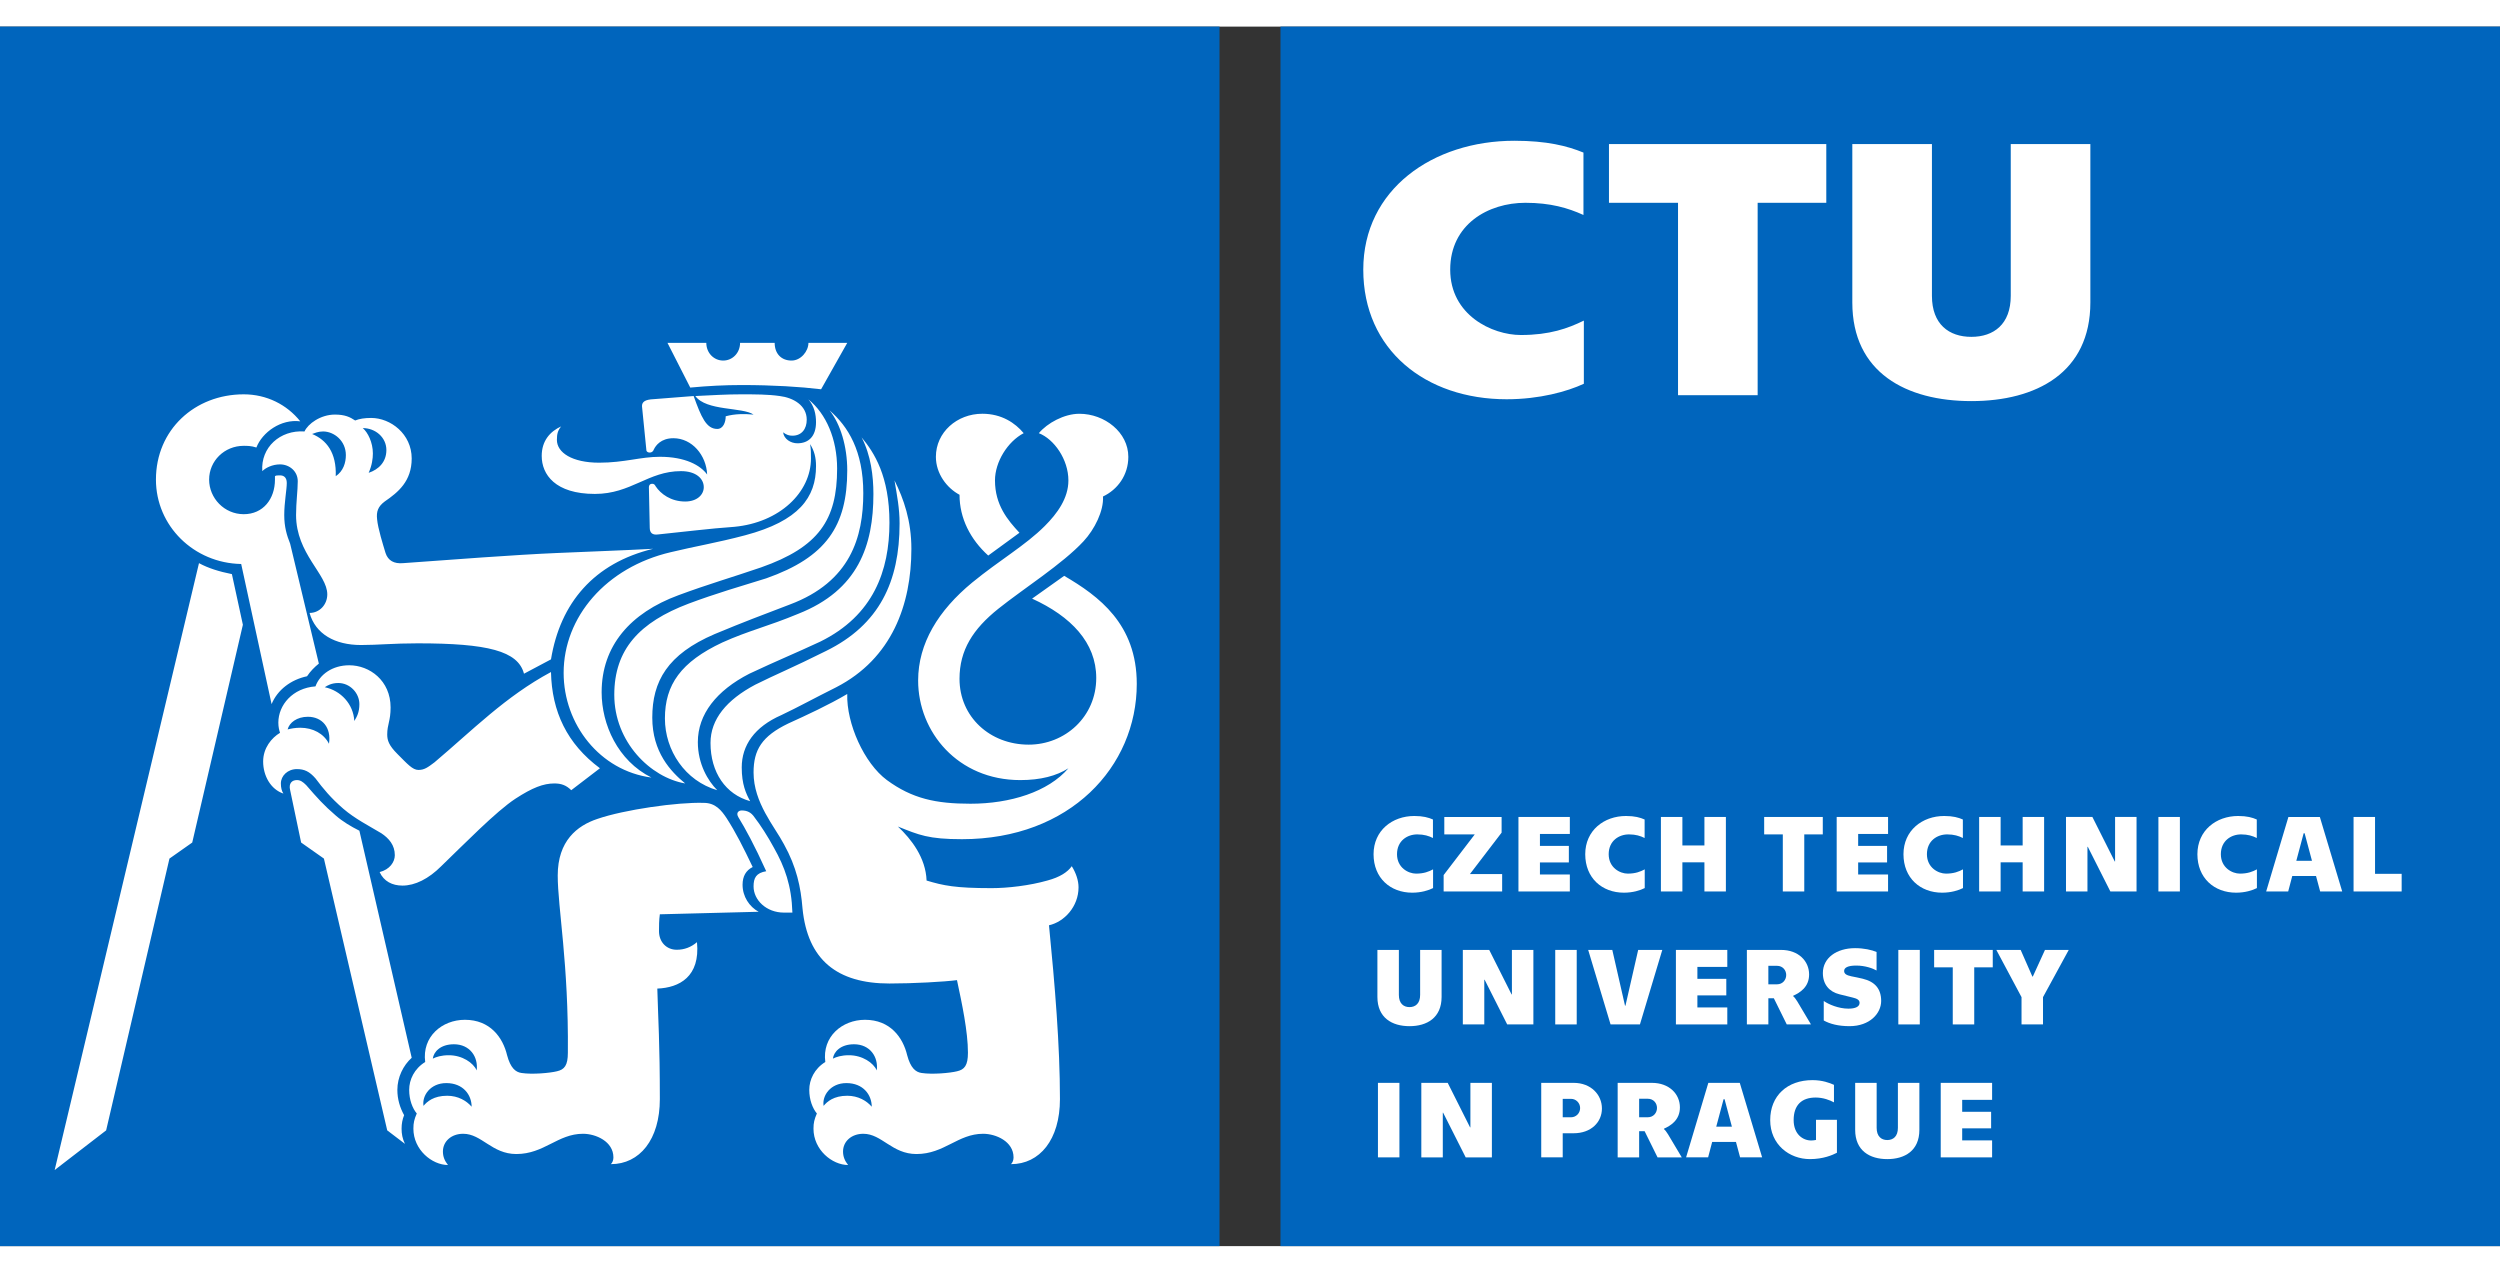 <?xml version="1.0" encoding="utf-8"?>
<!-- Generator: Adobe Illustrator 15.0.0, SVG Export Plug-In . SVG Version: 6.00 Build 0)  -->
<!DOCTYPE svg PUBLIC "-//W3C//DTD SVG 1.1//EN" "http://www.w3.org/Graphics/SVG/1.1/DTD/svg11.dtd">
<svg version="1.1" id="Layer_1" xmlns="http://www.w3.org/2000/svg" xmlns:xlink="http://www.w3.org/1999/xlink" x="0px"
     y="0px"
     width="110px" height="56px" viewBox="0 0 290.547 141.73" enable-background="new 0 0 290.547 141.73"
     xml:space="preserve">
<rect x="0" y="0" width="290.547" height="141.73" fill="#333333" stroke="none"/>
<g>
	<rect x="148.816" y="0.001" fill="#0065BD" width="141.73" height="141.729"/>
    <rect fill="#0065BD" width="141.73" height="141.73"/>
    <g>
		<path fill="#FFFFFF" d="M23.126,62.355c1.079,0.589,2.354,0.982,3.825,1.276l1.276,5.886l-5.886,25.31l-2.648,1.864l-7.358,31.587
			l-5.983,4.61L23.126,62.355z M28.031,62.454c-5.494-0.099-9.908-4.415-9.908-9.81c0-5.787,4.512-9.908,10.203-9.908
			c2.648,0,5.002,1.177,6.572,3.139c-2.256-0.294-4.415,1.276-5.101,3.042c-0.588-0.196-1.079-0.196-1.471-0.196
			c-2.257,0-4.022,1.766-4.022,3.924s1.766,4.022,4.022,4.022c2.256,0,3.629-1.767,3.629-4.022c0-0.098,0-0.293,0-0.392
			c0.098-0.099,0.295-0.099,0.589-0.099c0.392,0,0.785,0.197,0.785,0.883c0,0.785-0.294,2.256-0.294,3.728
			c0,1.374,0.294,2.354,0.687,3.335l3.335,13.93c-0.49,0.393-0.981,0.882-1.373,1.472c-1.864,0.393-3.433,1.569-4.12,3.237
			L28.031,62.454z M48.534,71.675c-2.844,0-4.611,0.196-6.573,0.196c-3.04,0-5.297-1.276-5.984-3.728c1.177,0,2.06-0.981,2.06-2.158
			c0-2.354-3.629-4.708-3.629-9.221c0-1.472,0.197-2.844,0.197-3.924c0-1.177-0.982-1.962-2.061-1.962
			c-0.883,0-1.668,0.393-2.061,0.785c-0.195-2.747,2.061-4.806,4.906-4.611c0.392-0.882,1.863-1.962,3.532-1.962
			c1.177,0,1.765,0.294,2.354,0.687c0.49-0.196,1.078-0.295,1.863-0.295c2.256,0,4.708,1.864,4.708,4.709
			c0,2.649-1.569,3.924-3.139,5.003c-0.785,0.588-0.98,1.177-0.882,2.06c0.098,1.08,0.687,2.944,0.982,3.924
			c0.293,0.883,0.98,1.276,2.06,1.177c5.396-0.393,13.144-0.98,17.853-1.177c4.416-0.195,7.556-0.294,11.185-0.49
			c-6.868,1.667-10.792,6.278-11.87,12.851l-3.139,1.667C60.208,72.558,56.676,71.675,48.534,71.675z M44.12,98.26
			c1.177-0.295,1.765-1.177,1.765-1.962c0-1.177-0.686-1.962-1.57-2.552c-1.47-0.882-3.04-1.667-4.414-2.844
			c-1.472-1.275-2.354-2.354-3.237-3.532c-0.688-0.784-1.275-1.079-2.158-1.079c-1.079,0-1.864,0.785-1.864,1.668
			c0,0.491,0.098,0.884,0.294,1.178c-1.471-0.491-2.354-2.061-2.354-3.729c0-1.569,0.981-2.746,1.962-3.335
			c-0.099-0.294-0.196-0.687-0.196-1.177c0-2.061,1.667-4.022,4.316-4.218c0.49-1.375,1.962-2.453,3.924-2.453
			c2.354,0,4.806,1.766,4.806,4.904c0,1.57-0.392,1.962-0.392,3.14c0,0.688,0.197,1.274,1.177,2.257
			c1.177,1.177,1.767,1.863,2.452,1.863c0.687,0,1.08-0.294,1.864-0.884c4.414-3.727,8.24-7.65,13.539-10.496
			c0.098,4.61,1.863,8.339,5.689,11.184l-3.334,2.551c-0.59-0.589-1.178-0.785-1.962-0.785c-1.277,0-2.552,0.491-4.514,1.766
			c-2.256,1.473-5.983,5.298-8.632,7.848c-1.472,1.473-3.042,2.257-4.512,2.257C45.592,99.829,44.61,99.339,44.12,98.26z
			 M35.781,80.21c-1.275,0-2.159,0.687-2.354,1.471c0.392-0.099,0.882-0.196,1.471-0.196c1.471,0,2.747,0.688,3.336,1.864
			C38.529,81.484,37.449,80.21,35.781,80.21z M45.002,128.277L37.645,96.69l-2.648-1.864l-1.275-6.082
			c-0.196-0.785,0.196-1.178,0.785-1.178c0.392,0,0.686,0.196,1.079,0.589c1.276,1.472,2.06,2.354,3.434,3.531
			c0.785,0.688,1.765,1.275,2.747,1.766l6.081,26.39c-0.98,0.882-1.667,2.256-1.667,3.727c0,1.079,0.294,2.061,0.785,2.943
			c-0.195,0.49-0.295,0.98-0.295,1.57c0,0.588,0.1,1.177,0.393,1.765L45.002,128.277z M40.196,49.798
			c0-1.667-1.374-2.747-2.649-2.747c-0.588,0-0.98,0.197-1.275,0.294c1.667,0.688,2.845,2.158,2.747,4.905
			C39.901,51.663,40.196,50.682,40.196,49.798z M41.766,78.738c0-1.275-1.08-2.452-2.452-2.452c-0.785,0-1.277,0.294-1.57,0.49
			c1.863,0.392,3.334,1.962,3.432,3.924C41.471,80.21,41.766,79.719,41.766,78.738z M44.905,49.211c0-1.472-1.275-2.552-2.747-2.552
			c0.588,0.491,1.177,1.668,1.177,2.944c0,0.588-0.098,1.373-0.49,2.256C44.022,51.466,44.905,50.583,44.905,49.211z
			 M48.044,128.082c0-0.688,0.098-1.08,0.392-1.767c-0.49-0.588-0.882-1.57-0.882-2.747s0.588-2.452,1.862-3.236
			c-0.392-2.943,1.962-4.905,4.611-4.905c2.944,0,4.414,2.061,4.906,4.12c0.393,1.472,0.98,1.962,1.667,2.06
			c1.274,0.197,3.334,0,4.119-0.195c0.885-0.197,1.277-0.688,1.277-2.159c0.098-10.3-1.178-16.873-1.178-20.6
			c0-4.022,2.255-5.788,4.61-6.573c3.14-1.079,9.319-1.962,12.361-1.864c1.372,0,2.06,0.884,2.649,1.767
			c1.077,1.667,1.962,3.434,3.039,5.688c-0.784,0.393-1.177,1.08-1.177,2.061c0,1.374,0.785,2.551,1.864,3.14l-11.478,0.294
			c-0.098,0.687-0.098,1.374-0.098,1.962c0,1.275,0.883,2.159,2.06,2.159c0.883,0,1.668-0.295,2.354-0.884
			c0.393,4.022-2.06,5.298-4.61,5.396c0.098,3.63,0.294,6.278,0.294,12.851c0,4.709-2.354,7.554-5.69,7.554
			c0.197-0.195,0.294-0.49,0.294-0.785c0-1.863-2.06-2.746-3.531-2.746c-2.943,0-4.512,2.354-7.751,2.354
			c-2.844,0-4.021-2.354-6.179-2.354c-1.375,0-2.354,0.883-2.354,2.061c0,0.588,0.195,1.078,0.588,1.569
			C50.201,132.3,48.044,130.534,48.044,128.082z M51.87,122.783c-1.864,0-2.846,1.473-2.649,2.649
			c0.393-0.49,1.177-1.177,2.747-1.177c1.275,0,2.257,0.588,2.844,1.274C54.812,124.158,53.832,122.783,51.87,122.783z
			 M52.752,118.271c-1.569,0-2.354,0.883-2.452,1.668c0.393-0.196,0.98-0.393,1.863-0.393c1.569,0,2.846,0.883,3.238,1.766
			C55.597,119.743,54.617,118.271,52.752,118.271z M65.505,75.108c0-6.475,4.906-12.262,12.459-14.028
			c2.845-0.687,5.298-1.08,8.633-1.962c6.278-1.667,8.24-4.414,8.24-8.044c0-0.981-0.195-1.766-0.688-2.551
			c0.1,0.589,0.1,1.08,0.1,1.667c0,3.924-3.631,7.456-8.928,7.946c-2.844,0.196-5.886,0.588-8.829,0.883
			c-0.686,0.098-0.98-0.197-0.98-0.785l-0.098-4.709c0-0.197,0.098-0.392,0.393-0.392c0.195,0,0.293,0.098,0.393,0.294
			c0.587,0.883,1.765,1.766,3.432,1.766c1.374,0,2.159-0.785,2.159-1.667c0-0.981-0.883-1.864-2.649-1.864
			c-3.826,0-5.788,2.649-10.005,2.649c-4.611,0-6.181-2.257-6.181-4.415c0-1.766,0.98-2.845,2.257-3.433
			c-0.393,0.49-0.492,0.882-0.492,1.57c0,1.471,1.767,2.648,4.906,2.648c2.942,0,4.807-0.686,7.062-0.686
			c2.942,0,4.709,0.98,5.494,2.06c-0.098-2.257-1.767-4.219-3.924-4.219c-1.473,0-2.06,0.883-2.257,1.276
			c-0.098,0.294-0.295,0.392-0.49,0.392c-0.197,0-0.393-0.098-0.393-0.293l-0.49-4.906c-0.099-0.587,0.195-0.882,0.98-0.98
			l5.004-0.392c0.882,2.452,1.472,3.825,2.746,3.825c0.688,0,0.98-0.785,0.98-1.471c1.079-0.294,2.159-0.294,3.238-0.197
			c-1.276-0.883-5.493-0.393-6.77-2.157c2.061-0.099,3.631-0.197,5.298-0.197s3.139,0,4.512,0.197
			c1.569,0.195,3.139,1.079,3.139,2.747c0,1.079-0.588,1.863-1.667,1.863c-0.393,0-0.688-0.099-1.079-0.392
			c0.099,0.785,0.884,1.275,1.669,1.275c1.274,0,2.157-0.785,2.157-2.453c0-0.883-0.195-1.864-0.883-2.648
			c2.06,1.667,3.335,4.61,3.335,8.043c0,5.984-2.157,9.124-8.828,11.478c-3.435,1.177-6.181,1.962-9.615,3.237
			c-5.591,2.06-8.925,5.886-8.925,11.281c0,3.728,1.863,7.946,5.787,9.908C69.724,86.488,65.505,81.092,65.505,75.108z
			 M71.391,77.658c0-5.296,2.944-8.436,8.633-10.594c3.139-1.177,6.181-2.06,9.025-2.942c6.965-2.453,9.417-6.083,9.417-12.557
			c0-2.747-0.785-5.396-2.06-6.965c2.159,1.864,3.924,4.709,3.924,9.614c0,5.101-1.472,10.301-8.535,12.949
			c-3.334,1.276-5.198,1.962-8.73,3.433c-5.493,2.354-7.258,5.494-7.258,9.712c0,4.021,2.157,6.278,3.824,7.651
			C75.609,87.272,71.391,83.152,71.391,77.658z M77.276,80.405c0-3.924,1.864-6.572,6.671-8.828c3.042-1.374,5.298-1.864,8.83-3.336
			c6.965-2.747,8.73-7.945,8.73-13.929c0-2.061-0.295-4.514-1.373-6.573c1.471,1.766,3.237,4.513,3.237,9.908
			c0,5.592-1.864,10.792-8.045,13.832c-2.942,1.373-4.904,2.158-8.24,3.728c-3.825,1.962-5.984,4.709-5.984,7.946
			c0,2.551,1.178,4.513,2.257,5.592C79.631,87.665,77.276,84.134,77.276,80.405z M86.204,41.657c-1.962,0-3.924,0.099-5.983,0.294
			l-2.649-5.199h4.514c0,1.177,0.882,2.06,1.962,2.06c1.077,0,1.962-0.882,1.962-2.06h4.021c0,1.275,0.785,2.06,1.962,2.06
			c1.079,0,1.962-1.079,1.962-2.06h4.512l-3.04,5.396C92.973,41.853,89.833,41.657,86.204,41.657z M82.575,83.25
			c0-2.746,1.864-5.002,5.198-6.769c2.354-1.178,4.316-1.962,8.24-3.924c6.181-3.041,8.535-8.043,8.535-14.813
			c0-1.766-0.295-3.237-0.59-5.002c1.08,2.157,1.962,4.709,1.962,7.946c0,6.474-2.255,12.752-8.729,16.088
			c-2.747,1.373-4.316,2.256-6.376,3.236c-3.14,1.374-4.611,3.531-4.611,6.083c0,1.962,0.49,3.041,0.981,3.924
			C84.34,89.234,82.575,86.684,82.575,83.25z M87.578,99.927c0-0.98,0.293-1.569,1.471-1.766c-1.373-3.04-2.452-5.002-3.237-6.278
			c-0.295-0.49,0-0.784,0.393-0.784c0.59,0,1.079,0.196,1.472,0.784c0.688,0.884,1.569,2.256,2.257,3.532
			c1.274,2.255,2.06,4.414,2.157,7.554h-0.98C89.049,102.969,87.578,101.497,87.578,99.927z M94.542,128.082
			c0-0.688,0.1-1.08,0.393-1.767c-0.49-0.588-0.883-1.57-0.883-2.747s0.59-2.452,1.864-3.236c-0.393-2.943,1.962-4.905,4.611-4.905
			c2.942,0,4.414,2.061,4.904,4.12c0.392,1.472,0.981,1.962,1.667,2.06c1.276,0.197,3.336,0,4.121-0.195
			c0.882-0.197,1.274-0.688,1.274-2.159c0-2.452-0.687-5.688-1.274-8.436c-1.472,0.195-5.102,0.393-7.848,0.393
			c-6.083,0-9.516-2.747-10.105-8.731c-0.195-2.453-0.687-4.808-2.157-7.455c-1.079-2.061-3.531-4.808-3.531-8.339
			c0-2.648,0.98-4.218,4.021-5.689c2.157-0.981,4.709-2.158,6.866-3.434c-0.098,3.434,1.962,8.044,4.611,10.006
			c2.943,2.158,5.69,2.747,9.712,2.747c4.611,0,9.025-1.373,11.38-4.12c-1.375,0.883-3.237,1.373-5.592,1.373
			c-7.26,0-11.871-5.592-11.871-11.575c0-4.316,2.354-8.143,6.278-11.379c3.238-2.649,6.181-4.316,8.438-6.573
			c1.472-1.471,2.747-3.237,2.747-5.296c0-2.453-1.668-4.807-3.435-5.494c0.982-1.177,2.944-2.256,4.709-2.256
			c2.943,0,5.69,2.158,5.69,5.003c0,2.157-1.276,3.825-2.943,4.61c0.098,1.668-0.98,3.826-2.257,5.2
			c-2.452,2.648-6.964,5.494-9.907,7.848c-2.942,2.354-4.512,4.807-4.512,8.142c0,4.415,3.531,7.651,8.043,7.651
			c4.219,0,7.848-3.236,7.848-7.75c0-4.119-2.942-7.161-7.455-9.22l3.729-2.649c4.021,2.354,8.436,5.591,8.436,12.557
			c0,9.613-7.75,18.05-20.307,18.05c-3.925,0-5.002-0.49-7.456-1.472c1.569,1.472,3.238,3.63,3.336,6.278
			c1.963,0.589,3.335,0.883,7.554,0.883c1.864,0,4.414-0.294,6.476-0.883c1.47-0.393,2.354-0.98,2.844-1.668
			c0.49,0.785,0.785,1.668,0.785,2.452c0,2.257-1.667,4.022-3.434,4.415c0.687,6.965,1.274,13.93,1.274,20.208
			c0,4.709-2.354,7.554-5.688,7.554c0.195-0.195,0.295-0.49,0.295-0.785c0-1.863-2.062-2.746-3.532-2.746
			c-2.943,0-4.513,2.354-7.75,2.354c-2.845,0-4.021-2.354-6.181-2.354c-1.372,0-2.354,0.883-2.354,2.061
			c0,0.588,0.197,1.078,0.59,1.569C96.701,132.3,94.542,130.534,94.542,128.082z M98.368,122.783c-1.864,0-2.845,1.473-2.649,2.649
			c0.393-0.49,1.178-1.177,2.747-1.177c1.276,0,2.257,0.588,2.847,1.274C101.312,124.158,100.33,122.783,98.368,122.783z
			 M99.251,118.271c-1.57,0-2.354,0.883-2.452,1.668c0.393-0.196,0.981-0.393,1.864-0.393c1.569,0,2.845,0.883,3.236,1.766
			C102.097,119.743,101.115,118.271,99.251,118.271z M111.515,54.41c-1.473-0.785-2.747-2.452-2.747-4.414
			c0-2.845,2.452-5.003,5.394-5.003c2.257,0,3.827,1.08,4.809,2.256c-1.864,0.98-3.336,3.334-3.336,5.494
			c0,2.845,1.472,4.61,2.844,6.081l-3.629,2.649C112.789,59.608,111.515,57.156,111.515,54.41z"/>
	</g>
    <g>
		<path fill="#FFFFFF" d="M159.633,96.185c0-2.763,2.179-4.444,4.737-4.444c1.02,0,1.656,0.179,2.166,0.407V94.3
			c-0.484-0.242-1.031-0.42-1.821-0.42c-1.159,0-2.356,0.738-2.356,2.305c0,1.565,1.312,2.254,2.216,2.254
			c0.904,0,1.478-0.229,1.975-0.496v2.177c-0.522,0.268-1.389,0.535-2.42,0.535C161.583,100.654,159.633,98.948,159.633,96.185z"/>
        <path fill="#FFFFFF"
              d="M167.779,98.604l3.616-4.724h-3.54v-2.025h6.66v1.821l-3.681,4.813h3.744v2.024h-6.8V98.604z"/>
        <path fill="#FFFFFF"
              d="M176.473,91.854h5.971v1.975h-3.475v1.388h3.361v1.923h-3.361v1.4h3.475v1.974h-5.971V91.854z"/>
	</g>
    <g>
		<path fill="#FFFFFF" d="M184.234,96.185c0-2.763,2.178-4.444,4.737-4.444c1.02,0,1.655,0.179,2.165,0.407V94.3
			c-0.483-0.242-1.032-0.42-1.82-0.42c-1.159,0-2.356,0.738-2.356,2.305c0,1.565,1.311,2.254,2.216,2.254
			c0.904,0,1.478-0.229,1.973-0.496v2.177c-0.521,0.268-1.387,0.535-2.418,0.535C186.183,100.654,184.234,98.948,184.234,96.185z"/>
	</g>
    <g>
		<path fill="#FFFFFF"
              d="M195.525,91.854v3.312h2.561v-3.312h2.494v8.659h-2.494v-3.387h-2.561v3.387h-2.496v-8.659H195.525z"/>
        <path fill="#FFFFFF" d="M207.196,93.88h-2.166v-2.025h6.812v2.025h-2.152v6.634h-2.494V93.88z"/>
        <path fill="#FFFFFF"
              d="M213.457,91.854h5.971v1.975h-3.475v1.388h3.361v1.923h-3.361v1.4h3.475v1.974h-5.971V91.854z"/>
	</g>
    <g>
		<path fill="#FFFFFF" d="M221.219,96.185c0-2.763,2.179-4.444,4.737-4.444c1.02,0,1.657,0.179,2.165,0.407V94.3
			c-0.483-0.242-1.032-0.42-1.82-0.42c-1.159,0-2.356,0.738-2.356,2.305c0,1.565,1.312,2.254,2.216,2.254
			c0.904,0,1.478-0.229,1.975-0.496v2.177c-0.521,0.268-1.389,0.535-2.42,0.535C223.169,100.654,221.219,98.948,221.219,96.185z"/>
	</g>
    <g>
		<path fill="#FFFFFF"
              d="M232.51,91.854v3.312h2.561v-3.312h2.494v8.659h-2.494v-3.387h-2.561v3.387h-2.496v-8.659H232.51z"/>
        <path fill="#FFFFFF" d="M240.107,91.854h3.068l2.598,5.171h0.039v-5.171h2.494v8.659h-3.043l-2.623-5.195h-0.039v5.195h-2.494
			V91.854z"/>
        <path fill="#FFFFFF" d="M250.848,91.854h2.496v8.659h-2.496V91.854z"/>
	</g>
    <g>
		<path fill="#FFFFFF" d="M255.379,96.185c0-2.763,2.179-4.444,4.737-4.444c1.019,0,1.656,0.179,2.164,0.407V94.3
			c-0.483-0.242-1.031-0.42-1.82-0.42c-1.159,0-2.355,0.738-2.355,2.305c0,1.565,1.312,2.254,2.216,2.254
			c0.903,0,1.477-0.229,1.975-0.496v2.177c-0.522,0.268-1.389,0.535-2.421,0.535C257.328,100.654,255.379,98.948,255.379,96.185z"/>
	</g>
    <g>
		<path fill="#FFFFFF" d="M269.166,98.719h-2.763l-0.473,1.795h-2.559l2.585-8.659h3.654l2.598,8.659h-2.561L269.166,98.719z
			 M268.695,96.948l-0.854-3.196h-0.113l-0.854,3.196H268.695z"/>
        <path fill="#FFFFFF" d="M273.528,91.854h2.496v6.609h3.093v2.05h-5.589V91.854z"/>
	</g>
    <g>
		<path fill="#FFFFFF" d="M160.08,112.769v-5.463h2.495v5.234c0,0.979,0.534,1.413,1.235,1.413c0.7,0,1.236-0.434,1.236-1.413
			v-5.234h2.494v5.463c0,2.419-1.693,3.399-3.73,3.399C161.772,116.168,160.08,115.188,160.08,112.769z"/>
        <path fill="#FFFFFF" d="M170.008,107.306h3.067l2.598,5.17h0.039v-5.17h2.495v8.659h-3.043l-2.623-5.195h-0.039v5.195h-2.494
			V107.306z"/>
        <path fill="#FFFFFF" d="M180.748,107.306h2.496v8.659h-2.496V107.306z"/>
        <path fill="#FFFFFF"
              d="M184.577,107.306h2.802l1.478,6.481h0.052l1.478-6.481h2.802l-2.598,8.659h-3.413L184.577,107.306z"/>
        <path fill="#FFFFFF"
              d="M194.772,107.306h5.973v1.974h-3.476v1.388h3.36v1.923h-3.36v1.401h3.476v1.974h-5.973V107.306z"/>
        <path fill="#FFFFFF" d="M203.02,107.306h3.973c2.025,0,3.26,1.299,3.26,2.853c0,1.477-1.081,2.127-1.845,2.47l-0.015,0.051
			c0.115,0.076,0.319,0.331,0.485,0.612l1.591,2.674h-2.814l-1.502-3.044h-0.636v3.044h-2.497V107.306z M206.521,111.304
			c0.675,0,1.07-0.534,1.07-1.082s-0.396-1.069-1.07-1.069h-1.005v2.151H206.521z"/>
        <path fill="#FFFFFF" d="M211.954,115.507v-2.268c0.56,0.395,1.719,0.893,2.864,0.893c0.842,0,1.3-0.243,1.3-0.676
			c0-0.344-0.317-0.496-0.79-0.611c-0.56-0.14-0.904-0.217-1.554-0.383c-1.17-0.292-1.923-1.132-1.923-2.47
			c0-1.758,1.593-2.891,3.744-2.891c1.02,0,1.936,0.204,2.497,0.446v2.151c-0.434-0.242-1.312-0.573-2.369-0.573
			c-0.968,0-1.4,0.242-1.4,0.624c0,0.331,0.254,0.497,0.84,0.624c0.433,0.089,0.751,0.141,1.324,0.281
			c1.413,0.343,2.14,1.171,2.14,2.584c0,1.439-1.312,2.929-3.681,2.929C213.648,116.168,212.654,115.9,211.954,115.507z"/>
        <path fill="#FFFFFF" d="M220.621,107.306h2.496v8.659h-2.496V107.306z"/>
	</g>
    <g>
		<path fill="#FFFFFF" d="M226.947,109.33h-2.164v-2.024h6.812v2.024h-2.152v6.635h-2.496V109.33z"/>
	</g>
    <g>
		<path fill="#FFFFFF" d="M234.94,112.794l-2.928-5.488h2.827l1.361,3.095h0.052l1.413-3.095h2.763l-2.992,5.488v3.171h-2.496
			V112.794z"/>
	</g>
    <g>
		<path fill="#FFFFFF" d="M160.143,122.756h2.496v8.659h-2.496V122.756z"/>
        <path fill="#FFFFFF" d="M165.184,122.756h3.068l2.597,5.171h0.039v-5.171h2.497v8.659h-3.045l-2.623-5.195h-0.037v5.195h-2.496
			V122.756z"/>
	</g>
    <g>
		<path fill="#FFFFFF" d="M179.119,122.756h3.77c2.024,0,3.285,1.389,3.285,2.98s-1.261,2.877-3.285,2.877h-1.272v2.802h-2.497
			V122.756z M182.596,126.755c0.547,0,1.044-0.446,1.044-1.07c0-0.61-0.497-1.069-1.044-1.069h-0.979v2.14H182.596z"/>
        <path fill="#FFFFFF" d="M188.003,122.756h3.974c2.023,0,3.26,1.299,3.26,2.853c0,1.478-1.083,2.127-1.847,2.471l-0.013,0.051
			c0.113,0.076,0.318,0.331,0.483,0.611l1.593,2.674h-2.814l-1.504-3.043h-0.636v3.043h-2.496V122.756z M191.504,126.755
			c0.675,0,1.07-0.535,1.07-1.082c0-0.548-0.396-1.07-1.07-1.07h-1.005v2.152H191.504z"/>
        <path fill="#FFFFFF" d="M201.751,129.62h-2.764l-0.472,1.795h-2.559l2.585-8.659h3.654l2.598,8.659h-2.561L201.751,129.62z
			 M201.28,127.85l-0.854-3.196h-0.113l-0.854,3.196H201.28z"/>
        <path fill="#FFFFFF" d="M205.731,127.086c0-2.827,1.975-4.647,4.914-4.647c1.147,0,1.987,0.317,2.497,0.547v2.037
			c-0.471-0.254-1.236-0.561-2.127-0.561c-1.618,0-2.559,0.867-2.559,2.624c0,1.63,1.068,2.368,2.036,2.368
			c0.191,0,0.382-0.025,0.562-0.063v-2.343h2.432v3.833c-0.521,0.268-1.592,0.737-3.134,0.737
			C207.935,131.618,205.731,129.912,205.731,127.086z"/>
	</g>
    <g>
		<path fill="#FFFFFF" d="M215.606,128.22v-5.464h2.497v5.234c0,0.98,0.534,1.413,1.235,1.413c0.699,0,1.234-0.433,1.234-1.413
			v-5.234h2.496v5.464c0,2.419-1.694,3.398-3.73,3.398C217.301,131.618,215.606,130.639,215.606,128.22z"/>
	</g>
    <g>
		<path fill="#FFFFFF"
              d="M225.548,122.756h5.972v1.975h-3.477v1.388h3.362v1.923h-3.362v1.4h3.477v1.974h-5.972V122.756z"/>
	</g>
    <g>
		<path fill="#FFFFFF" d="M195.018,20.477v22.36h9.254v-22.36h7.978v-6.825h-25.257v6.825H195.018z M224.527,13.652h-9.253v18.413
			c0,8.154,6.278,11.458,13.834,11.458c7.553,0,13.831-3.304,13.831-11.458V13.652h-9.252v17.639c0,3.305-1.983,4.765-4.579,4.765
			c-2.598,0-4.581-1.459-4.581-4.765V13.652z M158.438,28.244c0,9.314,7.223,15.065,16.665,15.065c3.824,0,7.034-0.901,8.97-1.802
			v-7.34c-1.841,0.902-3.967,1.675-7.317,1.675c-3.352,0-8.215-2.319-8.215-7.598c0-5.278,4.437-7.768,8.733-7.768
			c2.928,0,4.958,0.601,6.753,1.416v-7.253c-1.89-0.773-4.249-1.373-8.027-1.373C166.512,13.266,158.438,18.931,158.438,28.244"/>
	</g>
</g>
</svg>
